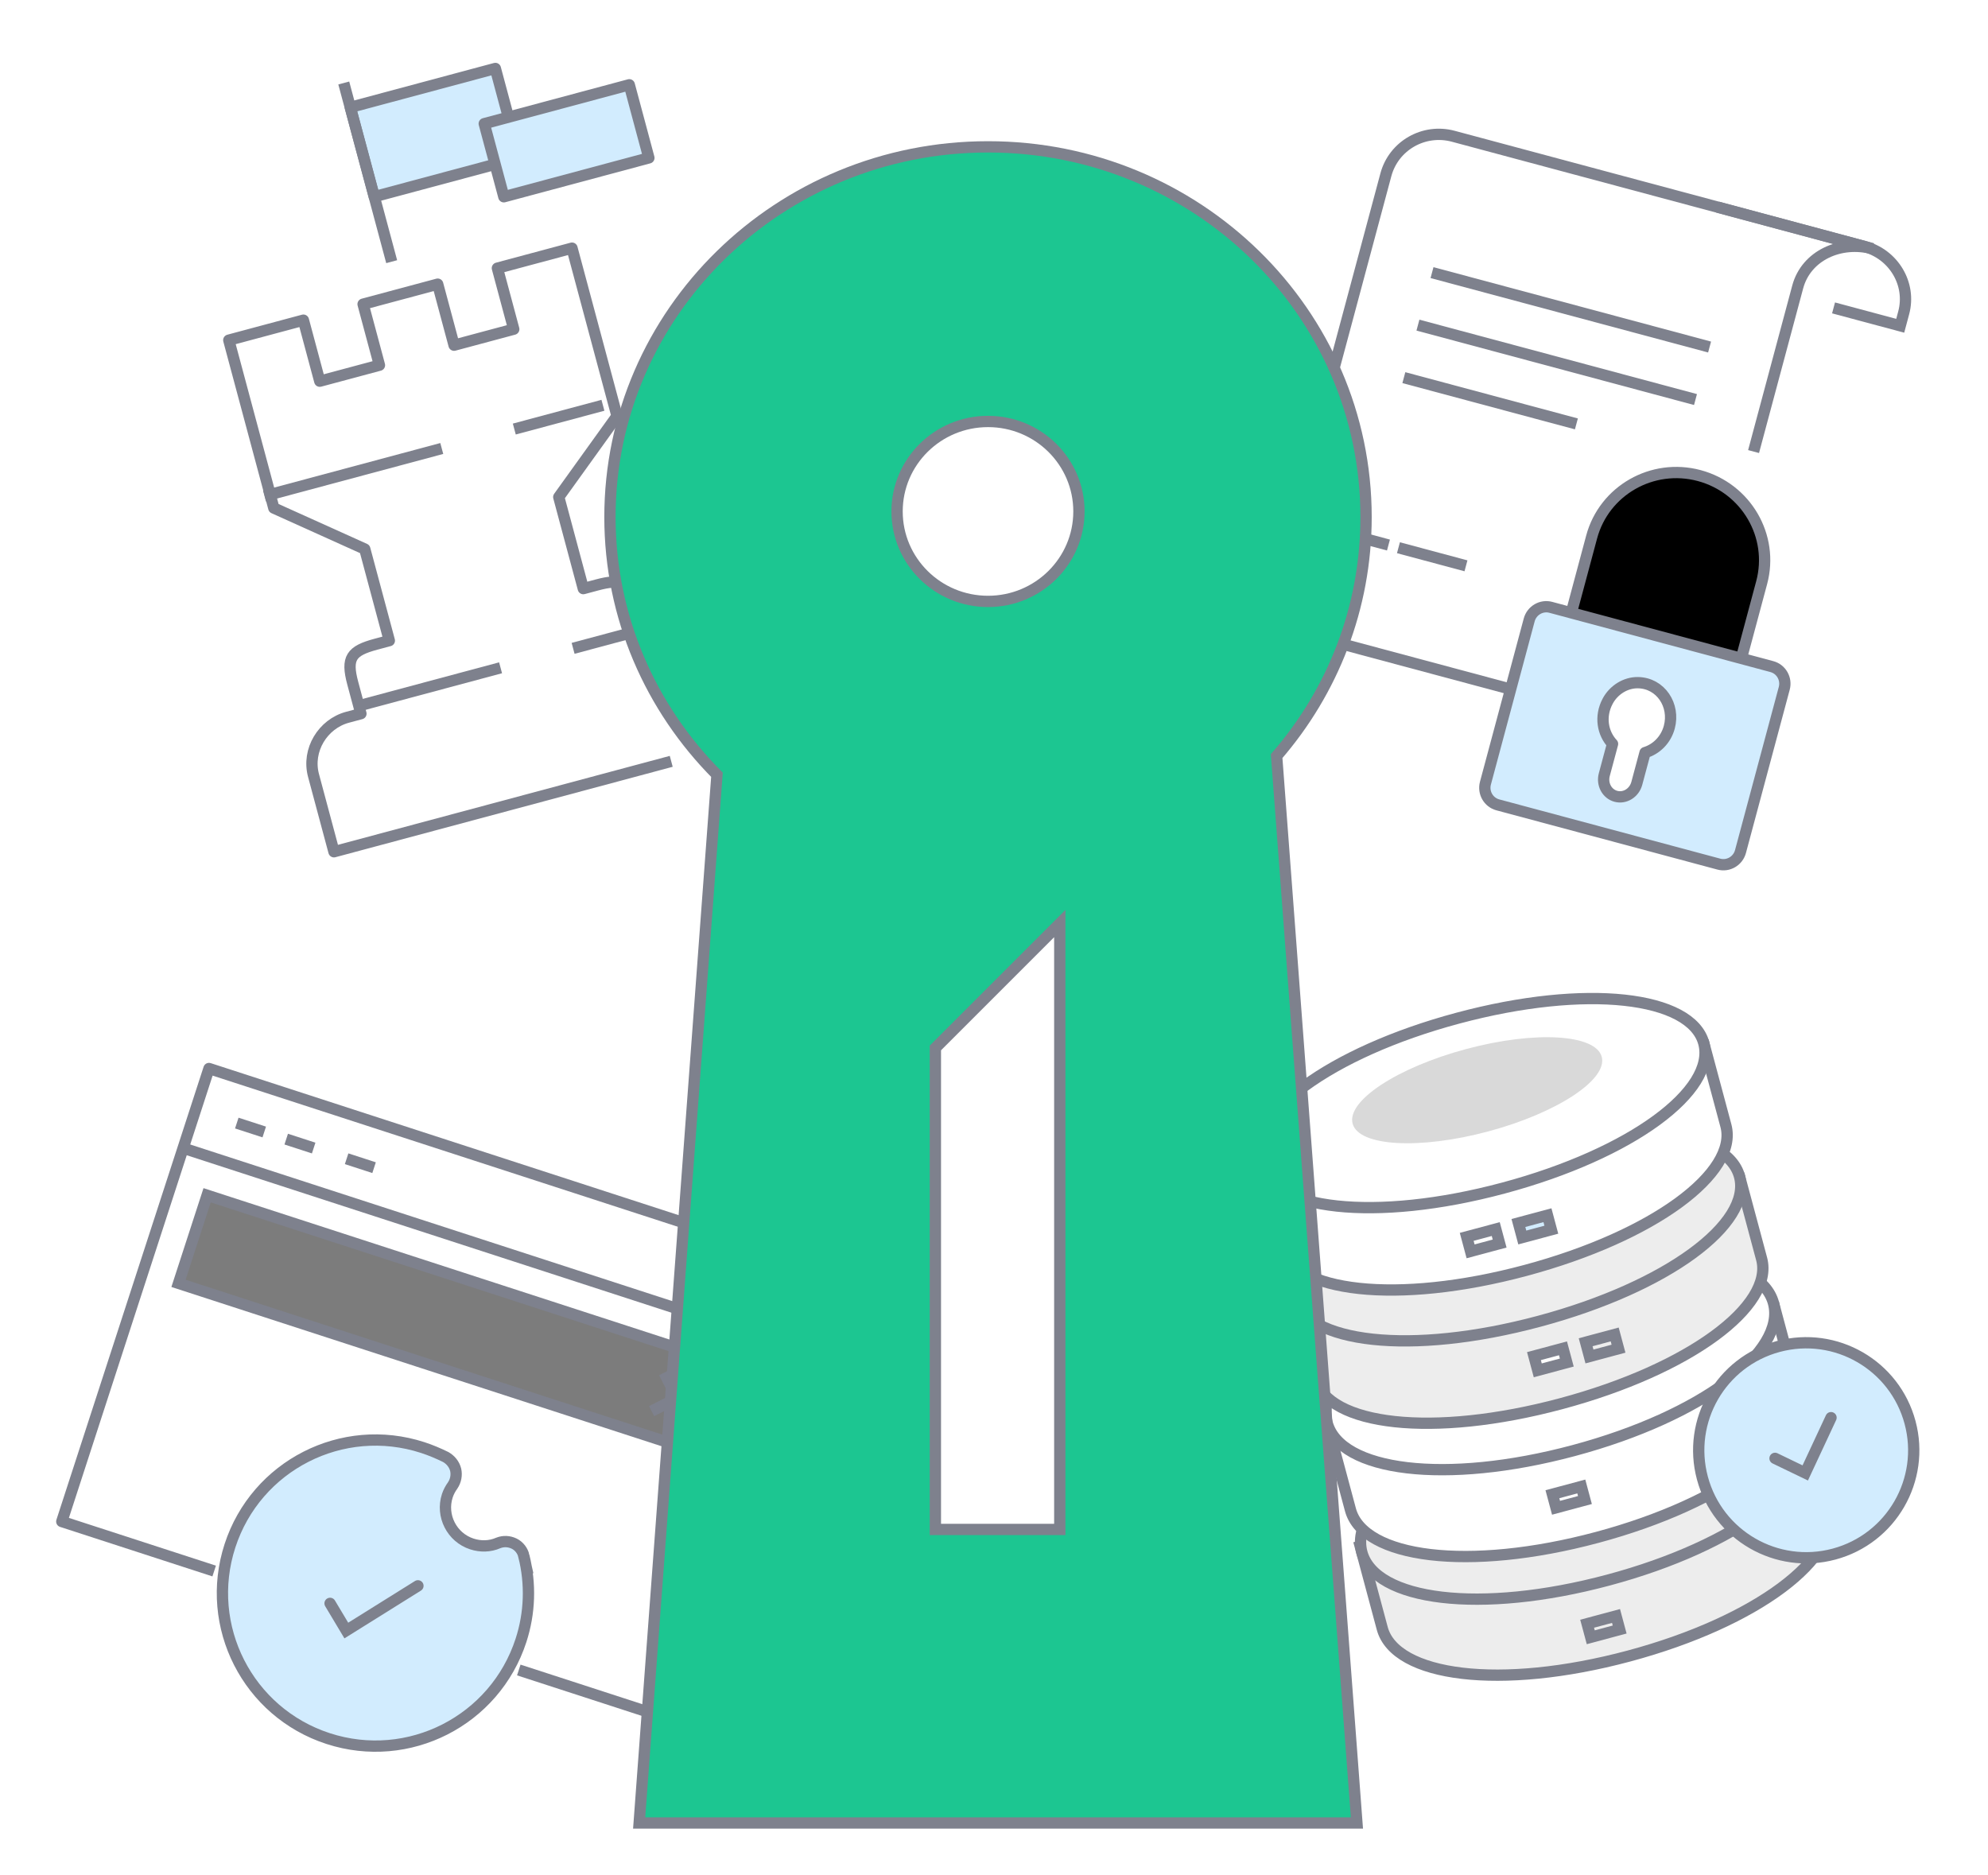 <svg height="166" viewBox="0 0 176 166" width="176" xmlns="http://www.w3.org/2000/svg" xmlns:xlink="http://www.w3.org/1999/xlink"><defs><path id="a" d="m25.897 38.043v-6.948c0-4.263 3.488-7.72 7.792-7.72 4.303 0 7.792 3.457 7.792 7.72v6.948"/><filter id="b" height="120.5%" width="119.3%" x="-9.6%" y="-10.2%"><feMorphology in="SourceAlpha" operator="dilate" radius="1" result="shadowSpreadOuter1"/><feOffset dx="0" dy="0" in="shadowSpreadOuter1" result="shadowOffsetOuter1"/><feMorphology in="SourceAlpha" operator="erode" radius="1.5" result="shadowInner"/><feOffset dx="0" dy="0" in="shadowInner" result="shadowInner"/><feComposite in="shadowOffsetOuter1" in2="shadowInner" operator="out" result="shadowOffsetOuter1"/><feColorMatrix in="shadowOffsetOuter1" type="matrix" values="0 0 0 0 1   0 0 0 0 1   0 0 0 0 1  0 0 0 1 0"/></filter><path id="c" d="m45.835 54.573c0 .869-.698 1.574-1.558 1.574h-20.259c-.86 0-1.558-.705-1.558-1.574v-14.956c0-.869.698-1.574 1.558-1.574h20.259c.86 0 1.558.705 1.558 1.574z"/><filter id="d" height="155.2%" width="142.8%" x="-21.4%" y="-27.6%"><feMorphology in="SourceAlpha" operator="dilate" radius="2" result="shadowSpreadOuter1"/><feOffset dx="0" dy="0" in="shadowSpreadOuter1" result="shadowOffsetOuter1"/><feComposite in="shadowOffsetOuter1" in2="SourceAlpha" operator="out" result="shadowOffsetOuter1"/><feColorMatrix in="shadowOffsetOuter1" type="matrix" values="0 0 0 0 1   0 0 0 0 1   0 0 0 0 1  0 0 0 1 0"/></filter><circle id="e" cx="9.515" cy="9.515" r="9.515"/><filter id="f" height="136.8%" width="136.8%" x="-18.4%" y="-18.4%"><feMorphology in="SourceAlpha" operator="dilate" radius="1.5" result="shadowSpreadOuter1"/><feOffset dx="0" dy="0" in="shadowSpreadOuter1" result="shadowOffsetOuter1"/><feComposite in="shadowOffsetOuter1" in2="SourceAlpha" operator="out" result="shadowOffsetOuter1"/><feColorMatrix in="shadowOffsetOuter1" type="matrix" values="0 0 0 0 1   0 0 0 0 1   0 0 0 0 1  0 0 0 1 0"/></filter><path id="g" d="m25.028 6.367c-.237-.406-.677-.711-1.152-.779-.508-.068-.982.068-1.355.373-.61.542-1.389.813-2.201.813-1.863 0-3.387-1.524-3.387-3.387 0-.339.068-.711.169-1.016.136-.474.068-.982-.169-1.389-.271-.44-.711-.711-1.185-.813-.711-.102-1.456-.169-2.201-.169-7.485 0-13.547 6.062-13.547 13.547 0 7.484 6.062 13.547 13.547 13.547s13.547-6.062 13.547-13.547c0-2.54-.711-5.012-2.066-7.18z"/><filter id="h" height="125.8%" width="125.8%" x="-12.9%" y="-12.9%"><feMorphology in="SourceAlpha" operator="dilate" radius="1.5" result="shadowSpreadOuter1"/><feOffset dx="0" dy="0" in="shadowSpreadOuter1" result="shadowOffsetOuter1"/><feComposite in="shadowOffsetOuter1" in2="SourceAlpha" operator="out" result="shadowOffsetOuter1"/><feColorMatrix in="shadowOffsetOuter1" type="matrix" values="0 0 0 0 1   0 0 0 0 1   0 0 0 0 1  0 0 0 1 0"/></filter><path id="i" d="m39.824 68.766-11.014 11.014v42.629h11.014zm-6.353-28.52c4.446 0 8.049-3.57 8.049-7.967 0-4.399-3.603-7.964-8.049-7.964-4.449 0-8.052 3.566-8.052 7.964 0 4.398 3.603 7.967 8.052 7.967zm33.468-7.468c0 8.069-2.969 15.45-7.918 21.163l7.109 94.457h-63.545l6.889-92.806c-5.864-5.898-9.474-13.936-9.474-22.814 0-18.106 14.981-32.777 33.471-32.777s33.468 14.671 33.468 32.777z"/><filter id="j" height="108.8%" width="119.4%" x="-9.7%" y="-4.4%"><feMorphology in="SourceAlpha" operator="dilate" radius="2.5" result="shadowSpreadOuter1"/><feOffset dx="0" dy="0" in="shadowSpreadOuter1" result="shadowOffsetOuter1"/><feComposite in="shadowOffsetOuter1" in2="SourceAlpha" operator="out" result="shadowOffsetOuter1"/><feColorMatrix in="shadowOffsetOuter1" type="matrix" values="0 0 0 0 1   0 0 0 0 1   0 0 0 0 1  0 0 0 1 0"/></filter></defs><g fill="none" fill-rule="evenodd" transform="translate(1 1)"><g transform="matrix(.966 .259 -.259 .966 122.946 9.8)"><g stroke="#7e818d"><path d="m41.328 5.958h6.111v-1.192c0-2.632-2.189-4.767-4.889-4.767h-13.445"/><path d="m6.188 12.146h25.438"/><path d="m6.188 16.959h25.438"/><path d="m6.188 21.771h15.813"/><path d="m9.625 36.438h6.188"/><path d="m6.188 36.438h2.521"/><path d="m23.158 45.962h-23.158v-41.124c0-2.672 2.183-4.838 4.875-4.838h38.438c-2.931 0-5.529 2.085-5.529 4.989v15.086m0 25.887h-7.313"/></g><g stroke-linejoin="round"><use fill="#000" filter="url(#b)" xlink:href="#a"/><use stroke="#7e818d" xlink:href="#a"/></g><g stroke-linejoin="round"><use fill="#000" filter="url(#d)" xlink:href="#c"/><use fill="#d2ecfe" fill-rule="evenodd" stroke="#7e818d" xlink:href="#c"/></g><path d="m33.203 42.485c-1.056.262-1.916 1.168-2.173 2.289-.344 1.498.315 2.858 1.397 3.529v2.82c0 .876.667 1.587 1.49 1.587.823 0 1.49-.711 1.49-1.587v-2.82c.887-.55 1.49-1.562 1.49-2.733 0-2.001-1.739-3.569-3.694-3.085z" fill="#fff" stroke="#7e818d" stroke-linejoin="round"/></g><g transform="matrix(.966 -.259 .259 .966 108.307 94.44)"><g stroke="#7e818d"><path d="m0 42.419v8.022c0 4.43 8.666 8.022 20.454 8.022 11.788 0 20.454-3.592 20.454-8.022v-8.022" fill="#ededed"/><path d="m20.454 51.496c11.788 0 20.454-3.592 20.454-8.022 0-4.43-8.666-8.022-20.454-8.022-11.788 0-20.454 3.592-20.454 8.022 0 4.43 8.666 8.022 20.454 8.022z" fill="#ededed"/><path d="m0 31.547v8.022c0 4.43 8.666 8.022 20.454 8.022 11.788 0 20.454-3.592 20.454-8.022v-8.022" fill="#fff"/><path d="m20.454 39.629c11.788 0 20.454-3.592 20.454-8.022 0-4.43-8.666-8.022-20.454-8.022-11.788 0-20.454 3.592-20.454 8.022 0 4.43 8.666 8.022 20.454 8.022z" fill="#fff"/><path d="m0 19.76v7.786c0 4.299 8.666 7.786 20.454 7.786 11.788 0 20.454-3.487 20.454-7.786v-7.786" fill="#ededed"/><path d="m20.454 27.782c11.788 0 20.454-3.487 20.454-7.786s-8.666-7.786-20.454-7.786c-11.788 0-20.454 3.487-20.454 7.786s8.666 7.786 20.454 7.786z" fill="#ededed"/><path d="m0 7.55v7.786c0 4.299 8.666 7.786 20.454 7.786 11.788 0 20.454-3.487 20.454-7.786v-7.786" fill="#fff"/><path d="m20.454 15.572c11.788 0 20.454-3.487 20.454-7.786 0-4.299-8.666-7.786-20.454-7.786-11.788 0-20.454 3.487-20.454 7.786 0 4.299 8.666 7.786 20.454 7.786z" fill="#fff"/></g><ellipse cx="20.454" cy="6.606" fill="#d9d9d9" rx="11.416" ry="3.775"/><g stroke="#7e818d" transform="translate(15.697 18.403)"><path d="m3.162.5v1.328h-2.662v-1.328z"/><path d="m7.9.5v1.328h-2.662v-1.328z" fill="#d2ecfe"/></g><g stroke="#7e818d" transform="translate(17.124 42.374)"><path d="m.5 12.368h2.649v1.242h-2.649z"/><path d="m.5.5h2.649v1.242h-2.649z"/></g><g stroke="#7e818d" transform="matrix(-1 0 0 1 27.113 30.141)"><path d="m3.162.5v1.304h-2.662v-1.304z"/><path d="m5.239.5h2.662v1.304h-2.662z" fill="#fff"/></g><g transform="translate(30.819 35.419)"><use fill="#000" filter="url(#f)" xlink:href="#e"/><g stroke="#7e818d"><use fill="#d2ecfe" fill-rule="evenodd" xlink:href="#e"/><path d="m12.208 9.891h-5.398l.039-2.969" stroke-linecap="round" transform="matrix(.643 -.766 .766 .643 -3.044 10.287)"/></g></g></g><g transform="matrix(.951 .309 -.309 .951 17.502 93.6)"><g stroke="#7e818d"><path d="m14.186 42.174h-14.186v-42.174h56.743v42.174h-14.2" stroke-linejoin="round"/><path d="m0 7.412h56.743" stroke-linejoin="round"/><path d="m3.834 3.834h2.556" stroke-linejoin="round"/><path d="m8.435 3.834h2.556" stroke-linejoin="round"/><path d="m14.058 3.834h2.556" stroke-linejoin="round"/><path d="m53.431 10.724v8.202h-50.12v-8.202z" fill="#7c7c7c"/><path d="m46.998 13.515 2.875 2.875" stroke-linecap="square"/><path d="m.479.479 2.875 2.875" stroke-linecap="square" transform="matrix(1 0 0 -1 46.519 16.87)"/></g><g transform="translate(14.825 26.071)"><g fill-rule="nonzero"><use fill="#000" filter="url(#h)" xlink:href="#g"/><use fill="#d2ecfe" stroke="#7e818d" xlink:href="#g"/></g><path d="m17.18 15.134h-7.474l.054-2.803" stroke="#7e818d" stroke-linecap="round" transform="matrix(.643 -.766 .766 .643 -5.717 15.203)"/></g></g><g stroke="#7e818d" stroke-linejoin="round" transform="matrix(.966 -.259 .259 .966 11.6 11.129)"><path d="m36.925 61.832v-3.317c0-2.317-1.976-4.196-4.242-4.196h-1.228v-2.797c0-2.317-.609-2.797-2.875-2.797h-1.228v-8.392l6.838-5.594v-15.385h-6.838v5.594h-5.47v-5.594h-6.838v5.594h-5.47v-5.594h-6.838v15.385l6.838 5.594v8.392h-1.228c-2.266 0-2.875.48-2.875 2.797v2.797h-1.228c-2.266 0-4.242 1.878-4.242 4.196v6.993h30.909" fill="#fff"/><path d="m5.169 53.598h13.293"/><path d="m25.109 53.598h5.169"/><path d="m2.215 33.499h16.247"/><path d="m25.109 33.499h8.123"/><path d="m29.097 10.422h-10.634v-8.189h13.293v4.094" fill="#d2ecfe"/><path d="m29.54 13.399h13.293v-6.7h-13.293z" fill="#d2ecfe"/><path d="m18.462 16.377v-16.377"/></g><g transform="translate(53 12)"><use fill="#000" filter="url(#j)" xlink:href="#i"/><use fill="#1cc691" fill-rule="evenodd" stroke="#7e818d" xlink:href="#i"/></g></g></svg>
